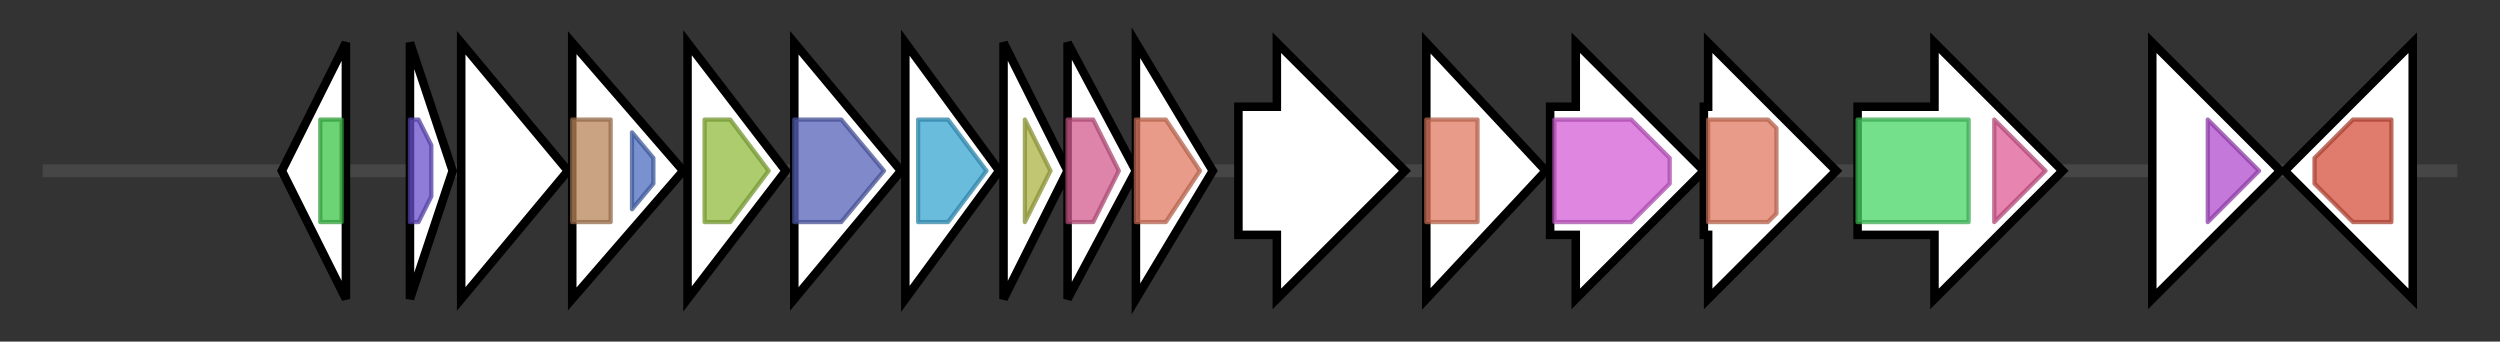 <svg version="1.1" baseProfile="full" xmlns="http://www.w3.org/2000/svg" width="585.433" height="80">
	<rect width="100%" height="100%" fill="#333333" stroke="none"/>
	<g>
		<line x1="10" y1="40.0" x2="575.433" y2="40.0" style="stroke:rgb(70,70,70); stroke-width:3 "/>
		<g>
			<title>
unknown</title>
			<polygon class="
unknown" points="66,40 81,10 81,70" fill="rgb(255,255,255)" fill-opacity="1.0" stroke="rgb(0,0,0)" stroke-width="2"  />
			<g>
				<title>HTH_28 (PF13518)
"Helix-turn-helix domain"</title>
				<polygon class="PF13518" points="75,28 75,28 80,28 80,52 75,52 75,52" stroke-linejoin="round" width="5" height="24" fill="rgb(61,197,72)" stroke="rgb(48,157,57)" stroke-width="1" opacity="0.75" />
			</g>
		</g>
		<g>
			<title>epsR
EpsR</title>
			<polygon class="epsR
EpsR" points="96,10 106,40 96,70" fill="rgb(255,255,255)" fill-opacity="1.0" stroke="rgb(0,0,0)" stroke-width="2"  />
			<g>
				<title>HTH_3 (PF01381)
"Helix-turn-helix"</title>
				<polygon class="PF01381" points="96,28 98,28 101,34 101,46 98,52 96,52" stroke-linejoin="round" width="5" height="24" fill="rgb(105,79,202)" stroke="rgb(83,63,161)" stroke-width="1" opacity="0.75" />
			</g>
		</g>
		<g>
			<title>epsX
EpsX</title>
			<polygon class="epsX
EpsX" points="108,10 133,40 108,70" fill="rgb(255,255,255)" fill-opacity="1.0" stroke="rgb(0,0,0)" stroke-width="2"  />
		</g>
		<g>
			<title>epsA
EpsA</title>
			<polygon class="epsA
EpsA" points="134,10 160,40 134,70" fill="rgb(255,255,255)" fill-opacity="1.0" stroke="rgb(0,0,0)" stroke-width="2"  />
			<g>
				<title>Wzz (PF02706)
"Chain length determinant protein"</title>
				<rect class="PF02706" x="134" y="28" stroke-linejoin="round" width="9" height="24" fill="rgb(184,132,90)" stroke="rgb(147,105,72)" stroke-width="1" opacity="0.75" />
			</g>
			<g>
				<title>GNVR (PF13807)
"G-rich domain on putative tyrosine kinase"</title>
				<polygon class="PF13807" points="148,31 153,37 153,43 148,49" stroke-linejoin="round" width="5" height="24" fill="rgb(77,110,190)" stroke="rgb(61,87,152)" stroke-width="1" opacity="0.75" />
			</g>
		</g>
		<g>
			<title>epsB
EpsB</title>
			<polygon class="epsB
EpsB" points="161,10 184,40 161,70" fill="rgb(255,255,255)" fill-opacity="1.0" stroke="rgb(0,0,0)" stroke-width="2"  />
			<g>
				<title>AAA_31 (PF13614)
"AAA domain"</title>
				<polygon class="PF13614" points="165,28 171,28 180,40 171,52 165,52" stroke-linejoin="round" width="16" height="24" fill="rgb(144,187,62)" stroke="rgb(115,149,49)" stroke-width="1" opacity="0.75" />
			</g>
		</g>
		<g>
			<title>epsC
EpsC</title>
			<polygon class="epsC
EpsC" points="186,10 211,40 186,70" fill="rgb(255,255,255)" fill-opacity="1.0" stroke="rgb(0,0,0)" stroke-width="2"  />
			<g>
				<title>CpsB_CapC (PF19567)
"Capsular polysaccharide synthesis, CpsB/CapC"</title>
				<polygon class="PF19567" points="186,28 197,28 207,40 197,52 186,52" stroke-linejoin="round" width="23" height="24" fill="rgb(85,99,184)" stroke="rgb(68,79,147)" stroke-width="1" opacity="0.75" />
			</g>
		</g>
		<g>
			<title>epsD
EpsD</title>
			<polygon class="epsD
EpsD" points="212,10 234,40 212,70" fill="rgb(255,255,255)" fill-opacity="1.0" stroke="rgb(0,0,0)" stroke-width="2"  />
			<g>
				<title>Bac_transf (PF02397)
"Bacterial sugar transferase"</title>
				<polygon class="PF02397" points="215,28 222,28 231,40 222,52 215,52" stroke-linejoin="round" width="19" height="24" fill="rgb(57,165,209)" stroke="rgb(45,131,167)" stroke-width="1" opacity="0.75" />
			</g>
		</g>
		<g>
			<title>epsE
EpsE</title>
			<polygon class="epsE
EpsE" points="235,10 250,40 235,70" fill="rgb(255,255,255)" fill-opacity="1.0" stroke="rgb(0,0,0)" stroke-width="2"  />
			<g>
				<title>Alg14 (PF08660)
"Oligosaccharide biosynthesis protein Alg14 like"</title>
				<polygon class="PF08660" points="240,28 240,28 246,40 240,52 240,52" stroke-linejoin="round" width="9" height="24" fill="rgb(171,179,66)" stroke="rgb(136,143,52)" stroke-width="1" opacity="0.75" />
			</g>
		</g>
		<g>
			<title>epsF
EpsF</title>
			<polygon class="epsF
EpsF" points="250,10 266,40 250,70" fill="rgb(255,255,255)" fill-opacity="1.0" stroke="rgb(0,0,0)" stroke-width="2"  />
			<g>
				<title>Glyco_tran_28_C (PF04101)
"Glycosyltransferase family 28 C-terminal domain"</title>
				<polygon class="PF04101" points="250,28 256,28 262,40 256,52 250,52" stroke-linejoin="round" width="15" height="24" fill="rgb(211,90,140)" stroke="rgb(168,72,112)" stroke-width="1" opacity="0.75" />
			</g>
		</g>
		<g>
			<title>epsG
EpsG</title>
			<polygon class="epsG
EpsG" points="266,10 284,40 266,70" fill="rgb(255,255,255)" fill-opacity="1.0" stroke="rgb(0,0,0)" stroke-width="2"  />
			<g>
				<title>Glycos_transf_2 (PF00535)
"Glycosyl transferase family 2"</title>
				<polygon class="PF00535" points="266,28 273,28 281,40 281,40 273,52 266,52" stroke-linejoin="round" width="15" height="24" fill="rgb(224,122,96)" stroke="rgb(179,97,76)" stroke-width="1" opacity="0.75" />
			</g>
		</g>
		<g>
			<title>epsH
EpsH</title>
			<polygon class="epsH
EpsH" points="290,25 299,25 299,10 329,40 299,70 299,55 290,55" fill="rgb(255,255,255)" fill-opacity="1.0" stroke="rgb(0,0,0)" stroke-width="2"  />
		</g>
		<g>
			<title>epsI
EpsI</title>
			<polygon class="epsI
EpsI" points="334,10 362,40 334,70" fill="rgb(255,255,255)" fill-opacity="1.0" stroke="rgb(0,0,0)" stroke-width="2"  />
			<g>
				<title>Glycos_transf_2 (PF00535)
"Glycosyl transferase family 2"</title>
				<rect class="PF00535" x="334" y="28" stroke-linejoin="round" width="12" height="24" fill="rgb(224,122,96)" stroke="rgb(179,97,76)" stroke-width="1" opacity="0.75" />
			</g>
		</g>
		<g>
			<title>epsJ
EpsJ</title>
			<polygon class="epsJ
EpsJ" points="363,25 369,25 369,10 399,40 369,70 369,55 363,55" fill="rgb(255,255,255)" fill-opacity="1.0" stroke="rgb(0,0,0)" stroke-width="2"  />
			<g>
				<title>PS_pyruv_trans (PF04230)
"Polysaccharide pyruvyl transferase"</title>
				<polygon class="PF04230" points="364,28 382,28 391,37 391,43 382,52 364,52" stroke-linejoin="round" width="27" height="24" fill="rgb(211,93,213)" stroke="rgb(168,74,170)" stroke-width="1" opacity="0.75" />
			</g>
		</g>
		<g>
			<title>epsK
EpsK</title>
			<polygon class="epsK
EpsK" points="399,25 400,25 400,10 430,40 400,70 400,55 399,55" fill="rgb(255,255,255)" fill-opacity="1.0" stroke="rgb(0,0,0)" stroke-width="2"  />
			<g>
				<title>Glycos_transf_2 (PF00535)
"Glycosyl transferase family 2"</title>
				<polygon class="PF00535" points="400,28 414,28 416,30 416,50 414,52 400,52" stroke-linejoin="round" width="16" height="24" fill="rgb(224,122,96)" stroke="rgb(179,97,76)" stroke-width="1" opacity="0.75" />
			</g>
		</g>
		<g>
			<title>epsM
EpsM</title>
			<polygon class="epsM
EpsM" points="435,25 453,25 453,10 483,40 453,70 453,55 435,55" fill="rgb(255,255,255)" fill-opacity="1.0" stroke="rgb(0,0,0)" stroke-width="2"  />
			<g>
				<title>Polysacc_synt (PF01943)
"Polysaccharide biosynthesis protein"</title>
				<rect class="PF01943" x="435" y="28" stroke-linejoin="round" width="26" height="24" fill="rgb(71,213,101)" stroke="rgb(56,170,80)" stroke-width="1" opacity="0.75" />
			</g>
			<g>
				<title>Polysacc_synt_C (PF14667)
"Polysaccharide biosynthesis C-terminal domain"</title>
				<polygon class="PF14667" points="467,28 467,28 479,40 467,52 467,52" stroke-linejoin="round" width="13" height="24" fill="rgb(222,92,150)" stroke="rgb(177,73,120)" stroke-width="1" opacity="0.75" />
			</g>
		</g>
		<g>
			<title>epsL
EpsL</title>
			<polygon class="epsL
EpsL" points="504,25 504,25 504,10 534,40 504,70 504,55 504,55" fill="rgb(255,255,255)" fill-opacity="1.0" stroke="rgb(0,0,0)" stroke-width="2"  />
			<g>
				<title>NAGPA (PF09992)
"Phosphodiester glycosidase"</title>
				<polygon class="PF09992" points="517,28 517,28 529,40 517,52 517,52" stroke-linejoin="round" width="16" height="24" fill="rgb(174,75,205)" stroke="rgb(139,60,164)" stroke-width="1" opacity="0.75" />
			</g>
		</g>
		<g>
			<title>
unknown</title>
			<polygon class="
unknown" points="565,25 565,25 565,10 535,40 565,70 565,55 565,55" fill="rgb(255,255,255)" fill-opacity="1.0" stroke="rgb(0,0,0)" stroke-width="2"  />
			<g>
				<title>LytR_cpsA_psr (PF03816)
"LytR_cpsA_psr family"</title>
				<polygon class="PF03816" points="542,37 551,28 560,28 560,52 551,52 542,43" stroke-linejoin="round" width="18" height="24" fill="rgb(212,80,62)" stroke="rgb(169,64,49)" stroke-width="1" opacity="0.75" />
			</g>
		</g>
	</g>
</svg>
